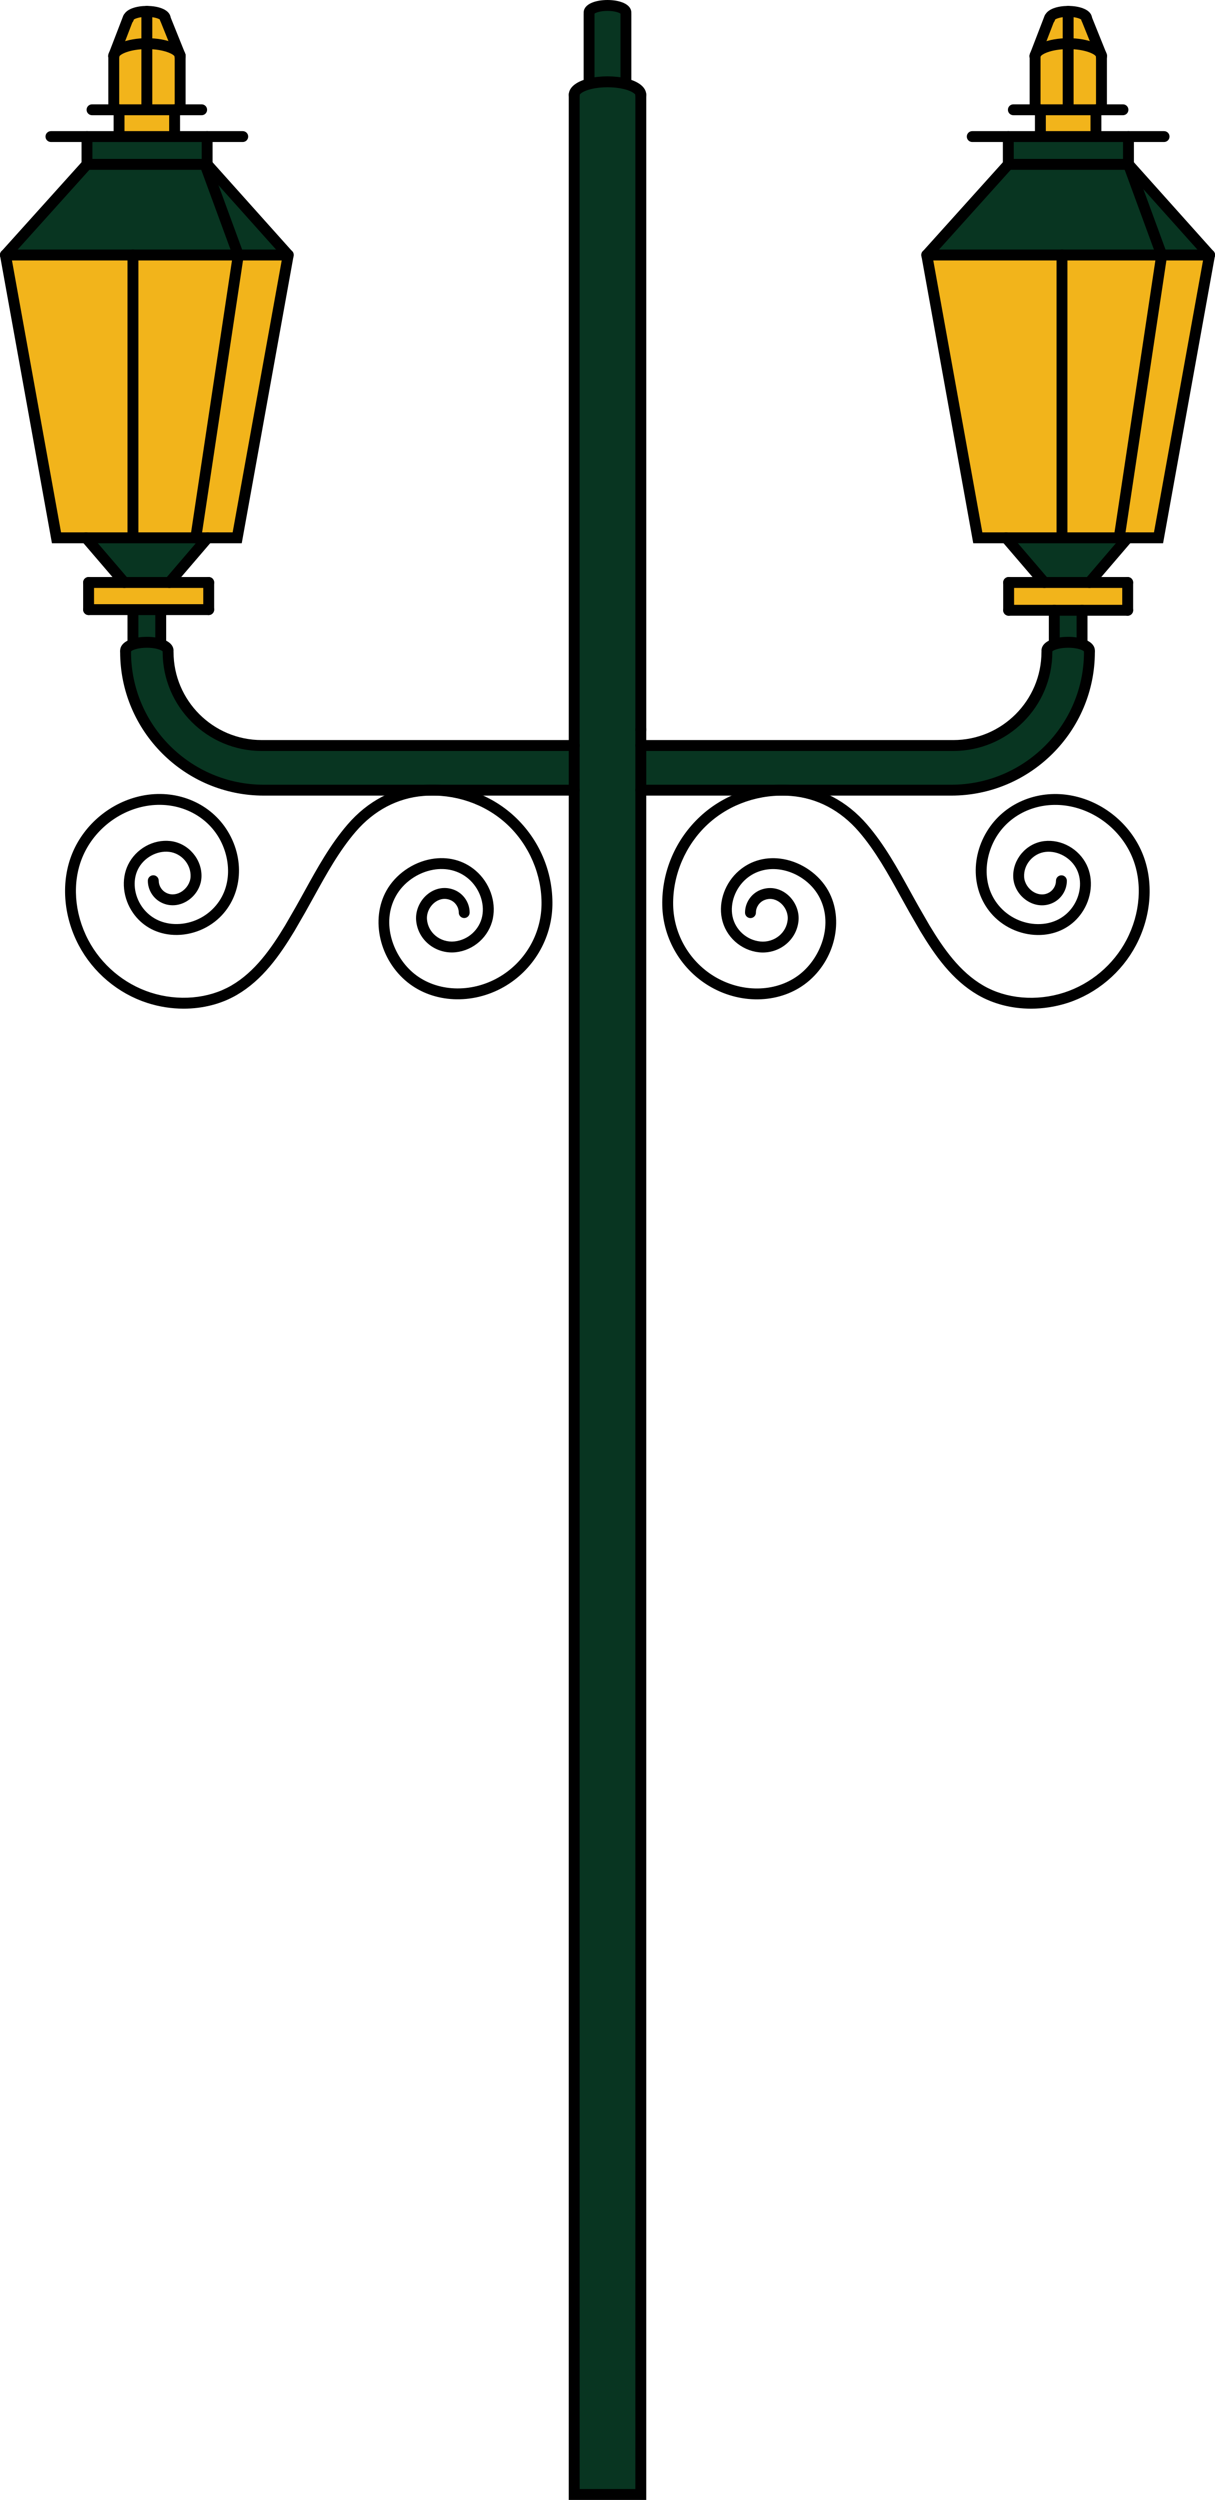 <?xml version="1.0" encoding="utf-8"?>
<!-- Generator: Adobe Illustrator 26.3.1, SVG Export Plug-In . SVG Version: 6.00 Build 0)  -->
<svg version="1.1" id="Layer_1" xmlns="http://www.w3.org/2000/svg" xmlns:xlink="http://www.w3.org/1999/xlink" x="0px" y="0px"
	 viewBox="0 0 174.369 358.704" style="enable-background:new 0 0 174.369 358.704;" xml:space="preserve">
<style type="text/css">
	.st0{fill:#083521;}
	.st1{fill:#F2B41B;}
</style>
<g>
	<g>
		<g id="XMLID_00000119827117028149654700000001665201646775671456_">
			<g>
				<g>
					<polygon class="st0" points="161.952,23.584 173.587,36.588 166.721,36.588 					"/>
				</g>
				<g>
					<polygon class="st1" points="173.587,36.588 166.265,77.171 161.839,77.171 160.62,77.171 166.721,36.588 					"/>
				</g>
				<g>
					<polygon class="st0" points="161.952,23.584 166.721,36.588 133.005,36.588 144.706,23.584 					"/>
				</g>
				<g>
					<polygon class="st1" points="166.721,36.588 160.62,77.171 144.387,77.171 140.327,77.171 133.005,36.588 					"/>
				</g>
				<g>
					<polygon class="st0" points="161.952,19.596 161.952,23.584 144.706,23.584 144.706,19.596 149.31,19.596 157.282,19.596 					
						"/>
				</g>
				<g>
					<polygon class="st1" points="161.839,83.578 161.839,87.566 155.288,87.566 151.304,87.566 144.753,87.566 144.753,83.578 
						149.878,83.578 156.348,83.578 					"/>
				</g>
				<g>
					<polygon class="st0" points="161.839,77.171 156.348,83.578 149.878,83.578 144.387,77.171 160.62,77.171 					"/>
				</g>
				<g>
					<path class="st1" d="M158.076,15.236v0.516h-0.794h-3.988V6.26c0.006,0,0.013,0,0.019,0c2.632,0,4.763,0.841,4.763,1.875
						V15.236z"/>
				</g>
				<g>
					<path class="st1" d="M158.076,7.973v0.163c0-1.034-2.131-1.875-4.763-1.875c-0.006,0-0.012,0-0.019,0V1.632
						c1.463,0,2.647,0.466,2.647,1.041L158.076,7.973z"/>
				</g>
				<g>
					<polygon class="st1" points="157.282,15.752 157.282,19.596 149.31,19.596 149.31,15.752 153.294,15.752 					"/>
				</g>
				<g>
					<path class="st0" d="M156.348,93.357v0.188c0,10.954-8.879,19.833-19.833,19.833H91.966v-6.407h44.852
						c7.416,0,13.426-6.013,13.426-13.426v-0.188c0-0.372,0.431-0.706,1.109-0.925c0.525-0.172,1.203-0.275,1.941-0.275
						c0.422,0,0.825,0.034,1.188,0.094C155.579,92.435,156.348,92.86,156.348,93.357z"/>
				</g>
				<g>
					<path class="st0" d="M155.288,87.566v4.591l-0.806,0.094c-0.363-0.059-0.766-0.094-1.188-0.094
						c-0.738,0-1.416,0.103-1.941,0.275l-0.05-0.275v-4.591H155.288z"/>
				</g>
				<g>
					<path class="st1" d="M153.294,6.26v9.492h-3.985h-0.759v-0.516V8.135C148.55,7.104,150.672,6.263,153.294,6.26z"/>
				</g>
				<g>
					<path class="st1" d="M150.66,2.578c0.122-0.531,1.256-0.947,2.635-0.947V6.26c-2.622,0.003-4.744,0.844-4.744,1.875V7.973
						l2.078-5.401L150.66,2.578z"/>
				</g>
				<g>
					<path class="st0" d="M92.018,243.349v114.318h-9.56V243.349v-6.407V13.362c0-0.666,0.881-1.253,2.21-1.588
						c0.741-0.184,1.622-0.294,2.569-0.294s1.828,0.109,2.569,0.294c1.331,0.334,2.213,0.922,2.213,1.588v221.289v2.291V243.349z"/>
				</g>
				<g>
					<path class="st0" d="M89.828,1.969v9.764l-0.075,0.294c-0.741-0.184-1.622-0.294-2.569-0.294s-1.828,0.109-2.569,0.294
						l-0.075-0.294V1.969V1.822c0-0.575,1.185-1.041,2.644-1.041c1.46,0,2.644,0.466,2.644,1.041V1.969z"/>
				</g>
				<g>
					<path class="st0" d="M82.406,106.971v6.407H37.857c-10.954,0-19.833-8.879-19.833-19.833v-0.188
						c0-0.372,0.431-0.706,1.109-0.925c0.525-0.172,1.203-0.275,1.941-0.275c0.422,0,0.825,0.034,1.188,0.094
						c1.094,0.184,1.863,0.609,1.863,1.106v0.188c0,7.413,6.01,13.426,13.426,13.426H82.406z"/>
				</g>
				<g>
					<polygon class="st0" points="29.728,23.584 41.364,36.588 34.2,36.588 29.428,23.584 					"/>
				</g>
				<g>
					<polygon class="st1" points="41.364,36.588 34.041,77.171 29.8,77.171 28.097,77.171 34.2,36.588 					"/>
				</g>
				<g>
					<polygon class="st0" points="29.428,23.584 34.2,36.588 0.781,36.588 12.483,23.584 					"/>
				</g>
				<g>
					<polygon class="st1" points="34.2,36.588 28.097,77.171 12.348,77.171 8.107,77.171 0.781,36.588 					"/>
				</g>
				<g>
					<polygon class="st1" points="29.953,83.578 29.953,87.472 23.068,87.472 19.08,87.472 12.714,87.472 12.714,83.578 
						17.839,83.578 24.309,83.578 					"/>
				</g>
				<g>
					<polygon class="st0" points="29.8,77.171 24.309,83.578 17.839,83.578 12.348,77.171 28.097,77.171 					"/>
				</g>
				<g>
					<polygon class="st0" points="29.728,19.596 29.728,23.584 29.428,23.584 12.483,23.584 12.483,19.596 17.086,19.596 
						25.059,19.596 					"/>
				</g>
				<g>
					<path class="st1" d="M25.853,15.236v0.516h-0.794h-3.985V6.26c0.006,0,0.009,0,0.016,0c2.632,0,4.763,0.841,4.763,1.875V15.236
						z"/>
				</g>
				<g>
					<path class="st1" d="M25.853,7.973v0.163c0-1.034-2.131-1.875-4.763-1.875c-0.006,0-0.009,0-0.016,0V1.632
						c1.46,0,2.644,0.466,2.644,1.041L25.853,7.973z"/>
				</g>
				<g>
					<polygon class="st1" points="25.059,15.752 25.059,19.596 17.086,19.596 17.086,15.752 21.074,15.752 					"/>
				</g>
				<g>
					<path class="st0" d="M23.068,87.566v4.591l-0.806,0.094c-0.363-0.059-0.766-0.094-1.188-0.094
						c-0.738,0-1.416,0.103-1.941,0.275l-0.053-0.275v-4.591v-0.094h3.988V87.566z"/>
				</g>
				<g>
					<path class="st1" d="M21.074,6.26v9.492h-3.988h-0.759v-0.516V8.135C16.327,7.104,18.452,6.263,21.074,6.26z"/>
				</g>
				<g>
					<path class="st1" d="M18.439,2.578c0.122-0.531,1.256-0.947,2.635-0.947V6.26c-2.622,0.003-4.747,0.844-4.747,1.875V7.973
						l2.078-5.401L18.439,2.578z"/>
				</g>
			</g>
			<g>
				<g>
					<path d="M89.828,12.514c-0.432,0-0.781-0.35-0.781-0.781V1.969c0-0.432,0.35-0.781,0.781-0.781s0.781,0.35,0.781,0.781v9.764
						C90.61,12.164,90.26,12.514,89.828,12.514z"/>
				</g>
				<g>
					<path d="M84.54,12.514c-0.432,0-0.781-0.35-0.781-0.781V1.969c0-0.432,0.35-0.781,0.781-0.781s0.781,0.35,0.781,0.781v9.764
						C85.322,12.164,84.972,12.514,84.54,12.514z"/>
				</g>
				<g>
					<path d="M82.406,107.752c-0.432,0-0.781-0.35-0.781-0.781V13.614c0-0.432,0.35-0.781,0.781-0.781s0.781,0.35,0.781,0.781
						v93.357C83.187,107.402,82.837,107.752,82.406,107.752z"/>
				</g>
				<g>
					<path d="M91.966,105.461c-0.432,0-0.781-0.35-0.781-0.781V13.614c0-0.432,0.35-0.781,0.781-0.781s0.781,0.35,0.781,0.781
						v91.066C92.747,105.112,92.398,105.461,91.966,105.461z"/>
				</g>
				<g>
					<path d="M92.747,358.704H81.624V106.971c0-0.432,0.35-0.781,0.781-0.781s0.781,0.35,0.781,0.781v250.17h7.998V104.68
						c0-0.432,0.35-0.781,0.781-0.781s0.781,0.35,0.781,0.781V358.704z"/>
				</g>
				<g>
					<path d="M136.818,107.752H91.966c-0.432,0-0.781-0.35-0.781-0.781s0.35-0.781,0.781-0.781h44.852
						c6.972,0,12.645-5.673,12.645-12.645c0-0.432,0.35-0.781,0.781-0.781s0.781,0.35,0.781,0.781
						C151.025,101.379,144.652,107.752,136.818,107.752z"/>
				</g>
				<g>
					<path d="M82.406,107.752H37.551c-7.834,0-14.208-6.374-14.208-14.208c0-0.432,0.35-0.781,0.781-0.781s0.781,0.35,0.781,0.781
						c0,6.972,5.673,12.645,12.645,12.645h44.855c0.432,0,0.781,0.35,0.781,0.781S82.837,107.752,82.406,107.752z"/>
				</g>
				<g>
					<path d="M82.406,114.159H37.857c-11.367,0-20.615-9.248-20.615-20.615c0-0.432,0.35-0.781,0.781-0.781
						c0.432,0,0.781,0.35,0.781,0.781c0,10.505,8.547,19.052,19.052,19.052h44.549c0.432,0,0.781,0.35,0.781,0.781
						S82.837,114.159,82.406,114.159z"/>
				</g>
				<g>
					<path d="M136.515,114.159H91.966c-0.432,0-0.781-0.35-0.781-0.781s0.35-0.781,0.781-0.781h44.549
						c10.505,0,19.052-8.547,19.052-19.052c0-0.432,0.35-0.781,0.781-0.781c0.432,0,0.781,0.35,0.781,0.781
						C157.129,104.911,147.881,114.159,136.515,114.159z"/>
				</g>
				<g>
					<path d="M82.406,14.397c-0.432,0-0.781-0.352-0.781-0.783c0-1.043,1.021-1.898,2.8-2.346c1.67-0.416,3.851-0.415,5.518,0
						c1.784,0.448,2.805,1.303,2.805,2.346c0,0.432-0.35,0.781-0.781,0.781s-0.781-0.35-0.781-0.781
						c-0.024-0.116-0.452-0.536-1.622-0.83c-1.421-0.353-3.335-0.354-4.759,0c-1.166,0.294-1.593,0.714-1.617,0.834
						C83.187,14.05,82.837,14.397,82.406,14.397z"/>
				</g>
				<g>
					<path d="M89.828,2.603c-0.383,0-0.702-0.276-0.769-0.641c-0.194-0.153-0.877-0.4-1.875-0.4s-1.681,0.247-1.875,0.4
						c-0.067,0.364-0.385,0.641-0.769,0.641c-0.432,0-0.781-0.35-0.781-0.781c0-1.259,1.72-1.822,3.425-1.822
						c1.705,0,3.425,0.563,3.425,1.822C90.61,2.254,90.26,2.603,89.828,2.603z M89.047,1.822
						C89.047,1.822,89.047,1.822,89.047,1.822C89.047,1.822,89.047,1.822,89.047,1.822z M85.322,1.822
						C85.322,1.822,85.322,1.822,85.322,1.822C85.322,1.822,85.322,1.822,85.322,1.822z"/>
				</g>
				<g>
					<path d="M156.348,94.138c-0.397,0-0.725-0.296-0.775-0.68c-0.116-0.108-0.507-0.317-1.221-0.437
						c-0.913-0.149-2.02-0.087-2.756,0.154c-0.341,0.11-0.513,0.225-0.577,0.284c-0.05,0.384-0.378,0.68-0.775,0.68
						c-0.432,0-0.781-0.35-0.781-0.781c0-0.424,0.215-1.205,1.651-1.669c0.624-0.204,1.38-0.313,2.181-0.313
						c0.45,0,0.892,0.035,1.314,0.104c1.604,0.27,2.521,0.954,2.521,1.878C157.129,93.788,156.779,94.138,156.348,94.138z
						 M151.025,93.357C151.025,93.357,151.025,93.357,151.025,93.357L151.025,93.357z M155.567,93.357L155.567,93.357
						C155.567,93.357,155.567,93.357,155.567,93.357z"/>
				</g>
				<g>
					<path d="M34.694,77.952H7.454L0.013,36.727c-0.077-0.425,0.205-0.831,0.63-0.908c0.425-0.078,0.831,0.205,0.908,0.63
						l7.21,39.94h24.628l7.207-39.94c0.077-0.425,0.483-0.707,0.908-0.63c0.425,0.077,0.707,0.483,0.63,0.908L34.694,77.952z"/>
				</g>
				<g>
					<path d="M41.364,37.37c-0.215,0-0.428-0.088-0.583-0.26L29.379,24.365H12.83L1.362,37.111
						c-0.288,0.321-0.783,0.347-1.103,0.058s-0.347-0.783-0.058-1.103l11.934-13.263h17.943l11.868,13.265
						c0.288,0.322,0.26,0.816-0.061,1.103C41.735,37.304,41.55,37.37,41.364,37.37z"/>
				</g>
				<g>
					<path d="M41.364,37.37H0.781C0.35,37.37,0,37.02,0,36.588s0.35-0.781,0.781-0.781h40.582c0.432,0,0.781,0.35,0.781,0.781
						S41.795,37.37,41.364,37.37z"/>
				</g>
				<g>
					<path d="M29.953,84.359H12.714c-0.432,0-0.781-0.35-0.781-0.781c0-0.432,0.35-0.781,0.781-0.781h17.239
						c0.432,0,0.781,0.35,0.781,0.781C30.735,84.009,30.385,84.359,29.953,84.359z"/>
				</g>
				<g>
					<path d="M24.308,84.359c-0.18,0-0.361-0.062-0.508-0.188c-0.327-0.281-0.366-0.774-0.085-1.102l5.491-6.407
						c0.281-0.328,0.774-0.366,1.102-0.085c0.327,0.281,0.366,0.774,0.085,1.102l-5.491,6.407
						C24.747,84.266,24.528,84.359,24.308,84.359z"/>
				</g>
				<g>
					<path d="M17.84,84.359c-0.22,0-0.439-0.092-0.594-0.273l-5.491-6.407c-0.281-0.328-0.243-0.821,0.085-1.102
						c0.327-0.28,0.821-0.243,1.102,0.085l5.491,6.407c0.281,0.328,0.243,0.821-0.085,1.102
						C18.201,84.297,18.02,84.359,17.84,84.359z"/>
				</g>
				<g>
					<path d="M34.2,37.37c-0.318,0-0.617-0.196-0.733-0.512l-4.773-13.005c-0.149-0.405,0.059-0.854,0.464-1.003
						c0.405-0.149,0.854,0.059,1.003,0.464l4.773,13.005c0.149,0.405-0.059,0.854-0.464,1.003C34.381,37.354,34.29,37.37,34.2,37.37
						z"/>
				</g>
				<g>
					<path d="M28.098,77.952c-0.039,0-0.078-0.003-0.117-0.009c-0.427-0.064-0.721-0.462-0.657-0.889l6.104-40.582
						c0.064-0.427,0.463-0.718,0.889-0.657c0.427,0.064,0.721,0.462,0.657,0.889l-6.104,40.582
						C28.811,77.674,28.478,77.952,28.098,77.952z"/>
				</g>
				<g>
					<path d="M34.838,20.377H7.31c-0.432,0-0.781-0.35-0.781-0.781s0.35-0.781,0.781-0.781h27.528c0.432,0,0.781,0.35,0.781,0.781
						S35.27,20.377,34.838,20.377z"/>
				</g>
				<g>
					<path d="M28.94,16.533H13.208c-0.432,0-0.781-0.35-0.781-0.781c0-0.432,0.35-0.781,0.781-0.781H28.94
						c0.432,0,0.781,0.35,0.781,0.781C29.722,16.183,29.372,16.533,28.94,16.533z"/>
				</g>
				<g>
					<path d="M23.718,3.453c-0.383,0-0.702-0.276-0.769-0.641c-0.195-0.153-0.877-0.4-1.875-0.4c-0.997,0-1.679,0.246-1.875,0.4
						c-0.066,0.364-0.385,0.641-0.769,0.641c-0.432,0-0.781-0.35-0.781-0.781c0-0.084,0.009-0.168,0.025-0.25
						c0.267-1.165,1.998-1.572,3.4-1.572c1.705,0,3.425,0.563,3.425,1.822C24.499,3.104,24.15,3.453,23.718,3.453z M22.937,2.672
						C22.937,2.672,22.937,2.672,22.937,2.672C22.937,2.672,22.937,2.672,22.937,2.672z M19.211,2.672
						C19.211,2.672,19.211,2.672,19.211,2.672C19.211,2.672,19.211,2.672,19.211,2.672z"/>
				</g>
				<g>
					<path d="M16.326,8.919c-0.431,0-0.781-0.352-0.781-0.784c0-1.74,2.781-2.653,5.528-2.657c2.772,0,5.561,0.913,5.561,2.657
						c0,0.432-0.35,0.781-0.781,0.781s-0.781-0.35-0.781-0.781c-0.067-0.324-1.502-1.094-3.982-1.094
						c-2.481,0.003-3.914,0.771-3.982,1.098C17.108,8.571,16.758,8.919,16.326,8.919z"/>
				</g>
				<g>
					<path d="M25.853,8.755c-0.309,0-0.602-0.185-0.725-0.49l-2.135-5.301c-0.161-0.4,0.033-0.855,0.433-1.017
						c0.4-0.162,0.855,0.033,1.017,0.433l2.135,5.301c0.161,0.4-0.033,0.855-0.433,1.017C26.049,8.736,25.95,8.755,25.853,8.755z"/>
				</g>
				<g>
					<path d="M16.301,8.817c-0.097,0-0.196-0.018-0.291-0.057c-0.4-0.161-0.595-0.616-0.433-1.016l0.025-0.062l2.074-5.39
						c0.154-0.403,0.606-0.605,1.01-0.449c0.403,0.155,0.604,0.607,0.449,1.01l-2.108,5.474C16.904,8.632,16.611,8.817,16.301,8.817
						z"/>
				</g>
				<g>
					<path d="M16.327,16.017c-0.432,0-0.781-0.35-0.781-0.781V7.973c0-0.432,0.35-0.781,0.781-0.781c0.432,0,0.781,0.35,0.781,0.781
						v7.263C17.108,15.668,16.758,16.017,16.327,16.017z"/>
				</g>
				<g>
					<path d="M25.853,16.017c-0.432,0-0.781-0.35-0.781-0.781V7.973c0-0.432,0.35-0.781,0.781-0.781s0.781,0.35,0.781,0.781v7.263
						C26.634,15.668,26.284,16.017,25.853,16.017z"/>
				</g>
				<g>
					<path d="M17.086,20.377c-0.432,0-0.781-0.35-0.781-0.781v-3.844c0-0.432,0.35-0.781,0.781-0.781s0.781,0.35,0.781,0.781v3.844
						C17.868,20.027,17.518,20.377,17.086,20.377z"/>
				</g>
				<g>
					<path d="M25.059,20.377c-0.432,0-0.781-0.35-0.781-0.781v-3.844c0-0.432,0.35-0.781,0.781-0.781s0.781,0.35,0.781,0.781v3.844
						C25.84,20.027,25.49,20.377,25.059,20.377z"/>
				</g>
				<g>
					<path d="M21.074,16.533c-0.432,0-0.781-0.35-0.781-0.781V1.632c0-0.432,0.35-0.781,0.781-0.781s0.781,0.35,0.781,0.781v14.12
						C21.855,16.183,21.506,16.533,21.074,16.533z"/>
				</g>
				<g>
					<path d="M29.728,24.365c-0.432,0-0.781-0.35-0.781-0.781v-3.988c0-0.432,0.35-0.781,0.781-0.781s0.781,0.35,0.781,0.781v3.988
						C30.51,24.015,30.16,24.365,29.728,24.365z"/>
				</g>
				<g>
					<path d="M12.482,24.365c-0.432,0-0.781-0.35-0.781-0.781v-3.988c0-0.432,0.35-0.781,0.781-0.781
						c0.432,0,0.781,0.35,0.781,0.781v3.988C13.264,24.015,12.914,24.365,12.482,24.365z"/>
				</g>
				<g>
					<path d="M166.917,77.952h-27.243l-7.439-41.225c-0.077-0.425,0.205-0.831,0.63-0.908c0.424-0.078,0.831,0.205,0.908,0.63
						l7.207,39.94h24.631l7.207-39.94c0.077-0.425,0.482-0.707,0.908-0.63c0.425,0.077,0.707,0.483,0.63,0.908L166.917,77.952z"/>
				</g>
				<g>
					<path d="M133.004,37.37c-0.186,0-0.373-0.066-0.522-0.201c-0.321-0.289-0.347-0.783-0.058-1.103l11.934-13.263h17.943
						l11.869,13.265c0.288,0.322,0.26,0.816-0.061,1.103c-0.321,0.288-0.815,0.26-1.103-0.061l-11.403-12.744h-16.548
						l-11.469,12.746C133.431,37.282,133.218,37.37,133.004,37.37z"/>
				</g>
				<g>
					<path d="M173.587,37.37h-40.583c-0.432,0-0.781-0.35-0.781-0.781s0.35-0.781,0.781-0.781h40.583
						c0.432,0,0.781,0.35,0.781,0.781S174.019,37.37,173.587,37.37z"/>
				</g>
				<g>
					<path d="M161.839,84.359h-17.086c-0.432,0-0.781-0.35-0.781-0.781c0-0.432,0.35-0.781,0.781-0.781h17.086
						c0.432,0,0.781,0.35,0.781,0.781C162.62,84.009,162.271,84.359,161.839,84.359z"/>
				</g>
				<g>
					<path d="M149.879,84.359c-0.22,0-0.439-0.092-0.594-0.273l-5.491-6.407c-0.281-0.328-0.243-0.821,0.085-1.102
						c0.327-0.28,0.82-0.243,1.102,0.085l5.491,6.407c0.281,0.328,0.243,0.821-0.085,1.102
						C150.239,84.297,150.059,84.359,149.879,84.359z"/>
				</g>
				<g>
					<path d="M161.839,88.347h-17.086c-0.432,0-0.781-0.35-0.781-0.781s0.35-0.781,0.781-0.781h17.086
						c0.432,0,0.781,0.35,0.781,0.781S162.271,88.347,161.839,88.347z"/>
				</g>
				<g>
					<path d="M166.721,37.37c-0.318,0-0.617-0.196-0.733-0.513l-4.769-13.005c-0.149-0.405,0.059-0.854,0.465-1.002
						c0.403-0.149,0.854,0.059,1.002,0.465l4.769,13.005c0.149,0.405-0.059,0.854-0.465,1.002
						C166.901,37.354,166.81,37.37,166.721,37.37z"/>
				</g>
				<g>
					<path d="M160.621,77.952c-0.038,0-0.078-0.003-0.117-0.009c-0.427-0.064-0.721-0.462-0.657-0.889l6.101-40.582
						c0.064-0.426,0.461-0.72,0.889-0.657c0.427,0.064,0.721,0.462,0.656,0.889l-6.1,40.582
						C161.335,77.674,161.001,77.952,160.621,77.952z"/>
				</g>
				<g>
					<path d="M167.062,20.377H139.53c-0.432,0-0.781-0.35-0.781-0.781s0.35-0.781,0.781-0.781h27.531
						c0.432,0,0.781,0.35,0.781,0.781S167.493,20.377,167.062,20.377z"/>
				</g>
				<g>
					<path d="M161.161,16.533h-15.73c-0.432,0-0.781-0.35-0.781-0.781c0-0.432,0.35-0.781,0.781-0.781h15.73
						c0.432,0,0.781,0.35,0.781,0.781C161.942,16.183,161.592,16.533,161.161,16.533z"/>
				</g>
				<g>
					<path d="M155.942,3.453c-0.383,0-0.702-0.276-0.769-0.64c-0.175-0.134-0.8-0.401-1.879-0.401c-0.997,0-1.679,0.246-1.875,0.4
						c-0.066,0.364-0.385,0.641-0.769,0.641c-0.432,0-0.781-0.35-0.781-0.781c0-0.08,0.008-0.161,0.024-0.243
						c0.268-1.172,1.999-1.579,3.402-1.579c1.707,0,3.429,0.563,3.429,1.822C156.723,3.104,156.373,3.453,155.942,3.453z
						 M151.432,2.672C151.432,2.672,151.432,2.672,151.432,2.672C151.432,2.672,151.432,2.672,151.432,2.672z M155.16,2.672
						C155.16,2.672,155.16,2.672,155.16,2.672C155.16,2.672,155.16,2.672,155.16,2.672z"/>
				</g>
				<g>
					<path d="M148.55,8.919c-0.431,0-0.781-0.352-0.781-0.783c0-1.74,2.779-2.653,5.525-2.657c2.775,0,5.564,0.913,5.564,2.657
						c0,0.432-0.35,0.781-0.781,0.781s-0.781-0.35-0.781-0.781c-0.067-0.324-1.502-1.094-3.982-1.094
						c-2.485,0.003-3.915,0.771-3.982,1.098C149.331,8.571,148.981,8.919,148.55,8.919z"/>
				</g>
				<g>
					<path d="M158.077,8.755c-0.309,0-0.602-0.185-0.725-0.49l-2.135-5.301c-0.161-0.4,0.033-0.855,0.433-1.017
						c0.399-0.162,0.855,0.033,1.017,0.433l2.135,5.301c0.161,0.4-0.033,0.855-0.433,1.017
						C158.273,8.736,158.174,8.755,158.077,8.755z"/>
				</g>
				<g>
					<path d="M148.525,8.817c-0.097,0-0.196-0.018-0.291-0.057c-0.4-0.161-0.595-0.616-0.433-1.016l0.025-0.062l2.074-5.39
						c0.154-0.403,0.606-0.605,1.01-0.449c0.403,0.155,0.604,0.607,0.449,1.01l-2.108,5.474
						C149.128,8.632,148.835,8.817,148.525,8.817z"/>
				</g>
				<g>
					<path d="M148.55,16.017c-0.432,0-0.781-0.35-0.781-0.781V7.973c0-0.432,0.35-0.781,0.781-0.781s0.781,0.35,0.781,0.781v7.263
						C149.331,15.668,148.982,16.017,148.55,16.017z"/>
				</g>
				<g>
					<path d="M158.076,16.017c-0.432,0-0.781-0.35-0.781-0.781V7.973c0-0.432,0.35-0.781,0.781-0.781s0.781,0.35,0.781,0.781v7.263
						C158.858,15.668,158.508,16.017,158.076,16.017z"/>
				</g>
				<g>
					<path d="M149.309,20.377c-0.432,0-0.781-0.35-0.781-0.781v-3.844c0-0.432,0.35-0.781,0.781-0.781s0.781,0.35,0.781,0.781v3.844
						C150.091,20.027,149.741,20.377,149.309,20.377z"/>
				</g>
				<g>
					<path d="M157.282,20.377c-0.432,0-0.781-0.35-0.781-0.781v-3.844c0-0.432,0.35-0.781,0.781-0.781s0.781,0.35,0.781,0.781v3.844
						C158.064,20.027,157.714,20.377,157.282,20.377z"/>
				</g>
				<g>
					<path d="M153.294,16.533c-0.432,0-0.781-0.35-0.781-0.781V1.632c0-0.432,0.35-0.781,0.781-0.781s0.781,0.35,0.781,0.781v14.12
						C154.076,16.183,153.726,16.533,153.294,16.533z"/>
				</g>
				<g>
					<path d="M161.951,24.365c-0.432,0-0.781-0.35-0.781-0.781v-3.988c0-0.432,0.35-0.781,0.781-0.781s0.781,0.35,0.781,0.781v3.988
						C162.733,24.015,162.383,24.365,161.951,24.365z"/>
				</g>
				<g>
					<path d="M144.706,24.365c-0.432,0-0.781-0.35-0.781-0.781v-3.988c0-0.432,0.35-0.781,0.781-0.781s0.781,0.35,0.781,0.781v3.988
						C145.487,24.015,145.138,24.365,144.706,24.365z"/>
				</g>
				<g>
					<path d="M156.348,84.359c-0.18,0-0.361-0.062-0.508-0.188c-0.327-0.281-0.366-0.774-0.085-1.102l5.491-6.407
						c0.281-0.328,0.774-0.366,1.102-0.085c0.327,0.281,0.366,0.774,0.085,1.102l-5.491,6.407
						C156.786,84.266,156.568,84.359,156.348,84.359z"/>
				</g>
				<g>
					<path d="M151.304,92.938c-0.432,0-0.781-0.35-0.781-0.781v-4.591c0-0.432,0.35-0.781,0.781-0.781s0.781,0.35,0.781,0.781v4.591
						C152.085,92.588,151.735,92.938,151.304,92.938z"/>
				</g>
				<g>
					<path d="M155.288,92.938c-0.432,0-0.781-0.35-0.781-0.781v-4.591c0-0.432,0.35-0.781,0.781-0.781s0.781,0.35,0.781,0.781v4.591
						C156.07,92.588,155.72,92.938,155.288,92.938z"/>
				</g>
				<g>
					<path d="M24.124,94.138c-0.397,0-0.725-0.296-0.775-0.68c-0.115-0.108-0.506-0.317-1.218-0.437
						c-0.913-0.149-2.02-0.087-2.755,0.154c-0.341,0.11-0.513,0.225-0.577,0.284c-0.05,0.384-0.378,0.68-0.775,0.68
						c-0.432,0-0.781-0.35-0.781-0.781c0-0.424,0.215-1.205,1.651-1.669c0.624-0.204,1.379-0.313,2.181-0.313
						c0.449,0,0.891,0.035,1.314,0.104c1.602,0.27,2.518,0.955,2.518,1.878C24.906,93.788,24.556,94.138,24.124,94.138z
						 M23.343,93.357C23.343,93.357,23.343,93.357,23.343,93.357C23.343,93.357,23.343,93.357,23.343,93.357z M18.805,93.357
						C18.805,93.357,18.805,93.357,18.805,93.357L18.805,93.357z"/>
				</g>
				<g>
					<path d="M19.08,92.938c-0.432,0-0.781-0.35-0.781-0.781v-4.591c0-0.432,0.35-0.781,0.781-0.781c0.432,0,0.781,0.35,0.781,0.781
						v4.591C19.861,92.588,19.512,92.938,19.08,92.938z"/>
				</g>
				<g>
					<path d="M23.068,92.938c-0.432,0-0.781-0.35-0.781-0.781v-4.591c0-0.432,0.35-0.781,0.781-0.781s0.781,0.35,0.781,0.781v4.591
						C23.849,92.588,23.5,92.938,23.068,92.938z"/>
				</g>
				<g>
					<path d="M29.953,88.253H12.714c-0.432,0-0.781-0.35-0.781-0.781s0.35-0.781,0.781-0.781h17.239c0.432,0,0.781,0.35,0.781,0.781
						S30.385,88.253,29.953,88.253z"/>
				</g>
				<g>
					<path d="M29.953,88.253c-0.432,0-0.781-0.35-0.781-0.781v-3.894c0-0.432,0.35-0.781,0.781-0.781
						c0.432,0,0.781,0.35,0.781,0.781v3.894C30.735,87.903,30.385,88.253,29.953,88.253z"/>
				</g>
				<g>
					<path d="M12.714,88.253c-0.432,0-0.781-0.35-0.781-0.781v-3.894c0-0.432,0.35-0.781,0.781-0.781s0.781,0.35,0.781,0.781v3.894
						C13.495,87.903,13.145,88.253,12.714,88.253z"/>
				</g>
				<g>
					<path d="M161.839,88.347c-0.432,0-0.781-0.35-0.781-0.781v-3.988c0-0.432,0.35-0.781,0.781-0.781s0.781,0.35,0.781,0.781v3.988
						C162.62,87.997,162.271,88.347,161.839,88.347z"/>
				</g>
				<g>
					<path d="M144.753,88.347c-0.432,0-0.781-0.35-0.781-0.781v-3.988c0-0.432,0.35-0.781,0.781-0.781s0.781,0.35,0.781,0.781v3.988
						C145.534,87.997,145.184,88.347,144.753,88.347z"/>
				</g>
			</g>
		</g>
	</g>
	<g>
		<g>
			<g>
				<path d="M26.361,144.729c-1.745,0-3.518-0.272-5.228-0.824c-4.196-1.356-7.784-4.378-9.843-8.291
					c-2.241-4.258-2.574-9.205-0.892-13.234c1.74-4.167,5.565-7.311,9.981-8.204c4.778-0.967,9.516,0.888,12.068,4.726
					c2.782,4.185,2.395,9.544-0.922,12.742c-1.865,1.797-4.497,2.721-7.039,2.47c-2.233-0.22-4.149-1.329-5.394-3.121
					c-1.454-2.093-1.735-4.803-0.716-6.904c1.112-2.292,3.615-3.694,6.079-3.412c2.588,0.298,4.587,2.637,4.458,5.214
					c-0.069,1.381-0.885,2.698-2.13,3.436c-1.14,0.676-2.445,0.75-3.58,0.202c-1.207-0.583-1.986-1.824-1.985-3.162
					c0.001-0.431,0.35-0.78,0.781-0.78c0,0,0.001,0,0.001,0c0.432,0,0.781,0.351,0.78,0.782c-0.001,0.73,0.442,1.434,1.101,1.753
					c0.896,0.433,1.703,0.099,2.103-0.139c0.787-0.467,1.324-1.319,1.366-2.171c0.089-1.771-1.29-3.378-3.075-3.584
					c-1.793-0.206-3.681,0.863-4.495,2.541c-0.777,1.601-0.544,3.693,0.593,5.33c0.98,1.41,2.494,2.283,4.264,2.457
					c2.092,0.206,4.261-0.556,5.8-2.04c3.142-3.029,2.733-7.702,0.705-10.752c-2.198-3.307-6.303-4.9-10.457-4.06
					c-3.915,0.792-7.305,3.579-8.848,7.274c-1.505,3.604-1.194,8.054,0.832,11.904c1.871,3.555,5.13,6.301,8.941,7.532
					c3.971,1.283,8.307,0.906,11.6-1.01c3.385-1.969,5.703-5.303,7.704-8.612l1.525-2.643c0.43-0.758,0.855-1.531,1.283-2.306
					c1.803-3.27,3.668-6.652,6.155-9.537c2.908-3.374,6.64-5.33,10.794-5.658c4.873-0.384,9.667,1.249,13.154,4.482
					c3.557,3.299,5.545,7.949,5.453,12.76c-0.093,4.846-2.772,9.343-6.992,11.736c-4.535,2.572-10.072,2.305-13.78-0.663
					c-4.026-3.224-5.367-9.004-3.053-13.16c1.295-2.325,3.762-4.065,6.437-4.541c2.375-0.422,4.64,0.167,6.375,1.66
					c1.991,1.714,2.96,4.402,2.469,6.848c-0.523,2.604-2.734,4.607-5.377,4.87c-1.374,0.135-2.769-0.284-3.829-1.156
					c-1.036-0.851-1.676-2.048-1.803-3.372c-0.14-1.46,0.551-2.992,1.762-3.9c1.106-0.831,2.456-1.024,3.702-0.528
					c1.324,0.526,2.212,1.837,2.212,3.261c0,0.432-0.35,0.781-0.781,0.781c0,0,0,0,0,0c-0.432,0-0.781-0.35-0.781-0.781
					c0-0.79-0.493-1.517-1.227-1.809c-0.997-0.396-1.798,0.034-2.186,0.325c-0.785,0.589-1.235,1.571-1.145,2.501
					c0.087,0.907,0.527,1.729,1.239,2.314c0.742,0.61,1.721,0.905,2.682,0.808c1.966-0.196,3.611-1.686,4-3.623
					c0.377-1.872-0.41-4.025-1.956-5.356c-1.372-1.181-3.177-1.644-5.082-1.306c-2.225,0.396-4.273,1.837-5.345,3.763
					c-2.181,3.916-0.358,8.76,2.664,11.179c3.214,2.573,8.049,2.783,12.032,0.524c3.742-2.122,6.119-6.11,6.2-10.407
					c0.082-4.301-1.77-8.632-4.953-11.584c-3.167-2.937-7.526-4.42-11.968-4.07c-3.735,0.295-7.1,2.065-9.733,5.12
					c-2.381,2.762-4.205,6.072-5.97,9.272c-0.43,0.78-0.859,1.558-1.295,2.327l-1.536,2.662c-2.116,3.5-4.575,7.022-8.264,9.168
					C31.759,144.062,29.094,144.729,26.361,144.729z"/>
			</g>
		</g>
		<g>
			<g>
				<path d="M147.965,144.73c-2.734,0-5.398-0.667-7.638-1.971c-3.688-2.146-6.147-5.668-8.256-9.154l-1.541-2.671
					c-0.439-0.774-0.868-1.552-1.298-2.331c-1.765-3.2-3.59-6.51-5.971-9.272c-2.633-3.055-5.999-4.826-9.733-5.12
					c-4.439-0.351-8.801,1.133-11.968,4.07c-3.184,2.952-5.035,7.283-4.953,11.584c0.081,4.297,2.457,8.284,6.2,10.407
					c3.984,2.259,8.819,2.049,12.032-0.524c3.022-2.42,4.846-7.263,2.664-11.179c-1.072-1.925-3.12-3.367-5.344-3.763
					c-1.905-0.338-3.71,0.125-5.082,1.306c-1.546,1.331-2.332,3.484-1.956,5.356c0.389,1.937,2.034,3.427,4,3.623
					c0.96,0.097,1.94-0.198,2.682-0.808c0.712-0.585,1.152-1.407,1.239-2.314c0.089-0.93-0.36-1.912-1.145-2.501
					c-0.388-0.292-1.188-0.722-2.186-0.325c-0.734,0.292-1.227,1.019-1.227,1.809c0,0.431-0.349,0.781-0.781,0.781
					s-0.782-0.35-0.782-0.781c0-1.424,0.888-2.735,2.212-3.261c1.246-0.496,2.595-0.303,3.702,0.527
					c1.211,0.909,1.903,2.44,1.763,3.901c-0.127,1.324-0.767,2.521-1.803,3.372c-1.061,0.872-2.458,1.292-3.829,1.156
					c-2.642-0.263-4.853-2.266-5.377-4.87c-0.491-2.446,0.478-5.134,2.469-6.848c1.735-1.493,3.999-2.082,6.375-1.66
					c2.675,0.476,5.142,2.216,6.437,4.541c2.314,4.155,0.973,9.936-3.053,13.16c-3.707,2.968-9.245,3.235-13.78,0.663
					c-4.22-2.393-6.9-6.89-6.992-11.736c-0.092-4.81,1.896-9.461,5.453-12.76c3.486-3.233,8.282-4.866,13.154-4.482
					c4.154,0.328,7.886,2.284,10.794,5.658c2.487,2.886,4.352,6.268,6.156,9.538c0.427,0.775,0.853,1.547,1.286,2.31l1.53,2.652
					c1.993,3.295,4.311,6.629,7.696,8.598c3.293,1.916,7.629,2.293,11.6,1.01c3.811-1.232,7.07-3.977,8.941-7.532
					c2.026-3.85,2.338-8.3,0.833-11.904c-1.543-3.695-4.934-6.483-8.849-7.274c-4.155-0.84-8.258,0.754-10.456,4.06
					c-2.028,3.05-2.437,7.722,0.705,10.752c1.539,1.484,3.71,2.248,5.8,2.04c1.77-0.174,3.285-1.047,4.264-2.457
					c1.138-1.637,1.37-3.729,0.593-5.33c-0.814-1.678-2.703-2.747-4.495-2.541c-1.785,0.205-3.164,1.813-3.075,3.584
					c0.043,0.852,0.579,1.704,1.366,2.171c0.4,0.238,1.206,0.572,2.104,0.139c0.66-0.318,1.102-1.023,1.101-1.752
					c-0.001-0.432,0.349-0.782,0.78-0.783c0,0,0.001,0,0.001,0c0.431,0,0.781,0.349,0.781,0.78c0.002,1.338-0.777,2.579-1.984,3.162
					c-1.135,0.548-2.44,0.474-3.58-0.202c-1.245-0.738-2.061-2.055-2.13-3.436c-0.129-2.578,1.871-4.917,4.458-5.214
					c2.471-0.284,4.967,1.12,6.079,3.411c1.02,2.101,0.739,4.811-0.716,6.904c-1.245,1.792-3.161,2.901-5.394,3.121
					c-2.542,0.251-5.174-0.673-7.038-2.47c-3.317-3.198-3.705-8.557-0.922-12.742c2.551-3.838,7.289-5.693,12.067-4.726
					c4.416,0.893,8.241,4.036,9.981,8.204c1.683,4.029,1.349,8.976-0.892,13.234c-2.06,3.913-5.647,6.936-9.843,8.291
					C151.484,144.457,149.71,144.73,147.965,144.73z"/>
			</g>
		</g>
	</g>
	<g>
		<g>
			<path d="M19.08,77.614c-0.432,0-0.781-0.35-0.781-0.781V36.587c0-0.432,0.35-0.781,0.781-0.781s0.781,0.35,0.781,0.781v40.245
				C19.862,77.264,19.512,77.614,19.08,77.614z"/>
		</g>
	</g>
	<g>
		<g>
			<path d="M152.409,77.614c-0.432,0-0.781-0.35-0.781-0.781V36.587c0-0.432,0.35-0.781,0.781-0.781s0.781,0.35,0.781,0.781v40.245
				C153.19,77.264,152.84,77.614,152.409,77.614z"/>
		</g>
	</g>
</g>
</svg>
